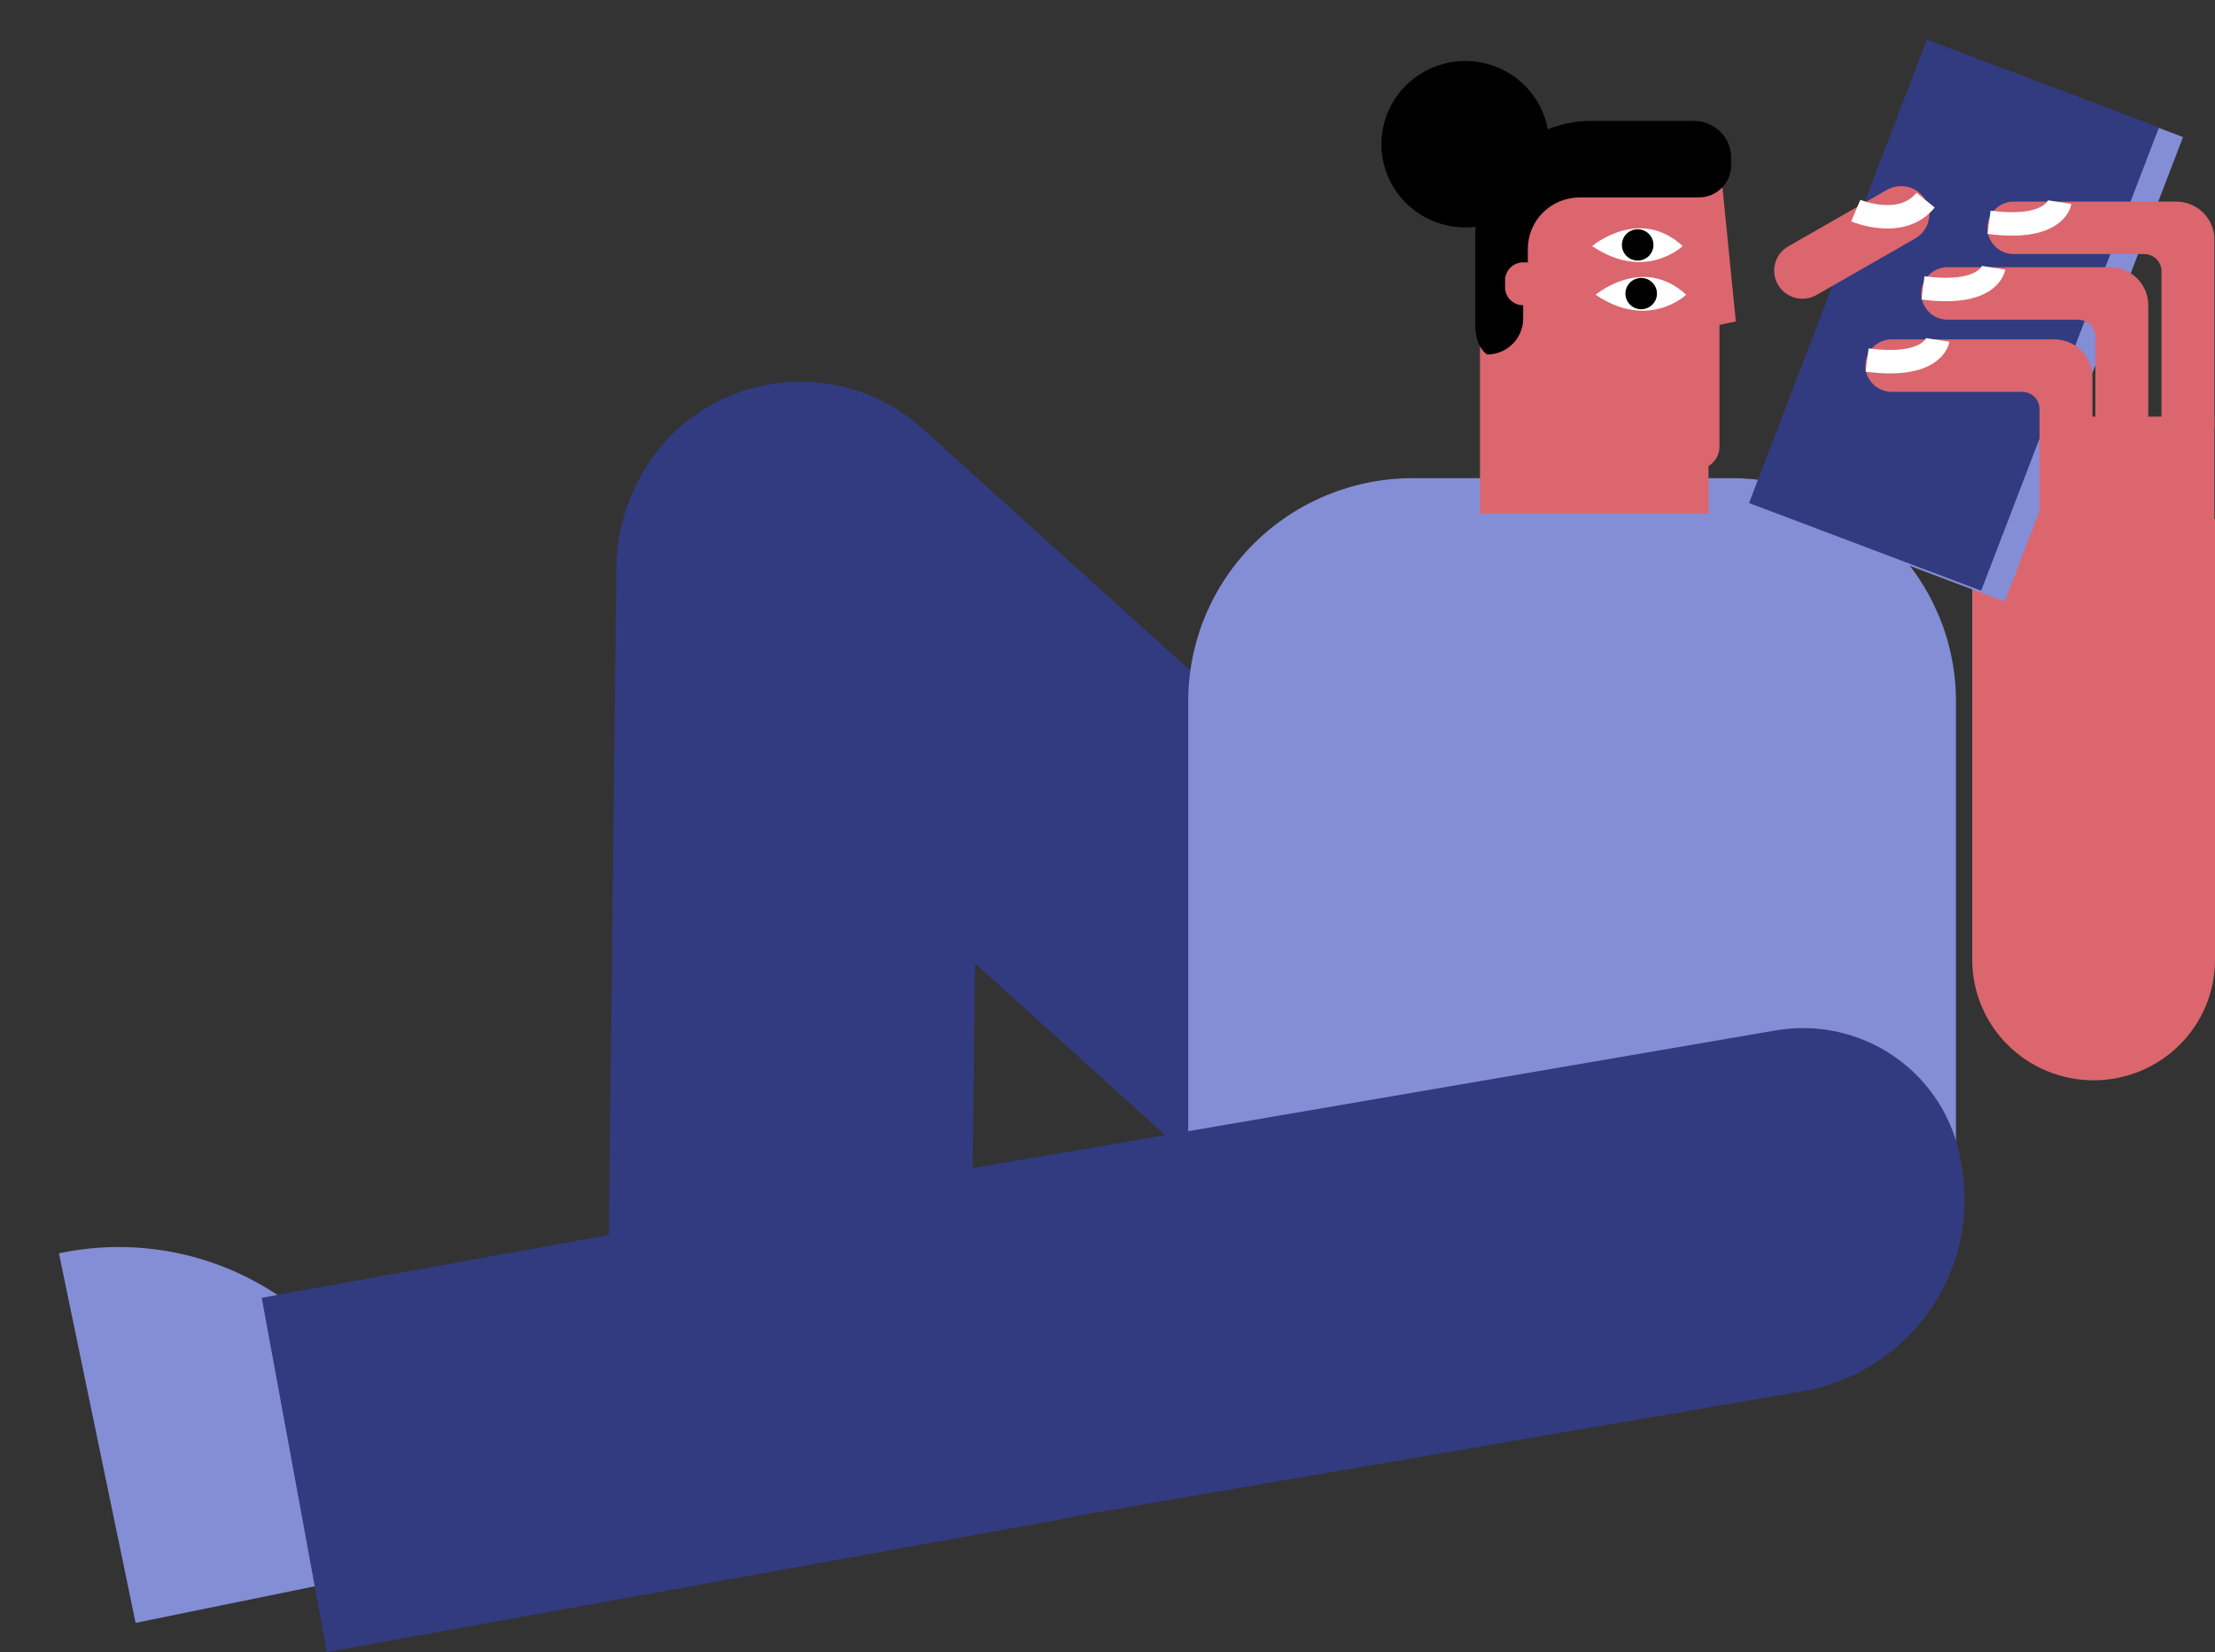 <svg width="189" height="141" viewBox="0 0 189 141" fill="none" xmlns="http://www.w3.org/2000/svg">
<rect x="0" y="0" width="189" height="141" fill="#333333" stroke="none"/>
<path d="M78.724 36.587L145.287 96.769L135.913 106.976C134.404 108.619 132.584 109.951 130.556 110.896C128.529 111.841 126.333 112.381 124.096 112.484C121.858 112.587 119.621 112.252 117.514 111.498C115.407 110.743 113.47 109.584 111.814 108.087L57.86 59.306C56.356 57.947 55.137 56.307 54.272 54.48C53.407 52.653 52.914 50.675 52.819 48.659C52.725 46.643 53.032 44.628 53.722 42.73C54.413 40.832 55.473 39.087 56.843 37.595C58.213 36.103 59.866 34.894 61.707 34.036C63.548 33.178 65.541 32.688 67.573 32.594C69.605 32.501 71.635 32.805 73.549 33.49C75.462 34.175 77.22 35.227 78.724 36.587Z" fill="#323B80"/>
<path d="M120.562 40.809H147.719C150.238 40.809 152.731 41.301 155.058 42.257C157.384 43.213 159.498 44.615 161.279 46.382C163.06 48.148 164.472 50.246 165.436 52.554C166.4 54.863 166.896 57.337 166.896 59.836V101.621H101.389V59.835C101.389 54.789 103.41 49.949 107.006 46.381C110.602 42.812 115.48 40.808 120.566 40.808L120.562 40.809Z" fill="#848ED6"/>
<path d="M76.933 102.661L77.178 126.972L44.726 127.294L44.724 127.078C44.66 120.687 47.156 114.532 51.665 109.968C56.174 105.404 62.326 102.804 68.767 102.74L76.933 102.659L76.933 102.661Z" fill="#848ED6"/>
<path d="M83.575 48.587L82.854 111.682L51.879 111.333L52.6 48.239C52.623 46.221 53.047 44.227 53.846 42.371C54.646 40.515 55.806 38.834 57.261 37.423C58.715 36.012 60.435 34.899 62.324 34.148C64.211 33.397 66.23 33.023 68.264 33.045C70.298 33.068 72.307 33.489 74.177 34.282C76.048 35.075 77.742 36.227 79.164 37.67C80.586 39.113 81.707 40.82 82.464 42.693C83.221 44.566 83.599 46.569 83.575 48.587Z" fill="#323B80"/>
<path d="M80.059 100.202L151.514 87.943C155.08 87.331 158.746 88.15 161.703 90.219C164.661 92.289 166.669 95.439 167.286 98.978L167.389 99.57C168.145 103.907 167.133 108.365 164.577 111.962C162.02 115.559 158.128 118.001 153.757 118.751L85.337 130.49C83.372 130.827 81.359 130.777 79.413 130.342C77.468 129.907 75.627 129.096 73.998 127.956C72.368 126.816 70.98 125.368 69.915 123.695C68.849 122.023 68.125 120.158 67.785 118.209L67.682 117.616C66.996 113.678 67.915 109.632 70.236 106.366C72.557 103.1 76.09 100.883 80.059 100.202Z" fill="#323B80"/>
<path d="M35.569 133.607L11.571 138.508L5.029 106.969L5.242 106.925C11.55 105.638 18.116 106.889 23.495 110.405C28.873 113.92 32.624 119.411 33.923 125.671L35.569 133.607Z" fill="#848ED6"/>
<path d="M90.448 129.685L27.887 141L22.332 110.762L84.893 99.448C86.894 99.086 88.948 99.118 90.936 99.544C92.924 99.969 94.809 100.779 96.481 101.927C98.154 103.076 99.583 104.539 100.685 106.235C101.788 107.931 102.543 109.826 102.908 111.811C103.644 115.821 102.746 119.957 100.409 123.309C98.072 126.661 94.489 128.955 90.448 129.685Z" fill="#323B80"/>
<path d="M189 44.311V81.925C189 84.65 187.909 87.264 185.967 89.191C184.025 91.118 181.39 92.201 178.644 92.201C175.897 92.201 173.263 91.118 171.321 89.191C169.379 87.264 168.288 84.65 168.288 81.925V45.077H157.848V42.151C157.848 41.286 158.02 40.428 158.354 39.628C158.688 38.828 159.178 38.102 159.795 37.489C160.412 36.877 161.144 36.392 161.95 36.06C162.757 35.729 163.621 35.559 164.493 35.559H188.949V44.314L189 44.311Z" fill="#DB666E"/>
<path d="M186.272 11.698L166.466 4.213L151.246 43.866L171.052 51.35L186.272 11.698Z" fill="#848ED6"/>
<path d="M184.225 10.87L164.419 3.386L149.239 42.931L169.045 50.416L184.225 10.87Z" fill="#323B80"/>
<path d="M169.574 19.445C169.574 20.038 169.812 20.608 170.235 21.028C170.658 21.448 171.233 21.684 171.831 21.684H182.958C183.152 21.684 183.344 21.722 183.523 21.796C183.702 21.869 183.865 21.977 184.002 22.113C184.139 22.249 184.248 22.411 184.322 22.588C184.396 22.766 184.434 22.956 184.434 23.149V36.491H188.949V20.443C188.949 19.584 188.605 18.761 187.993 18.154C187.381 17.546 186.551 17.205 185.685 17.205H171.831C171.233 17.205 170.659 17.441 170.235 17.861C169.812 18.281 169.574 18.851 169.574 19.445Z" fill="#DB666E"/>
<path d="M163.931 25.044C163.931 25.638 164.169 26.208 164.592 26.628C165.016 27.048 165.59 27.284 166.188 27.284H177.315C177.707 27.284 178.082 27.438 178.359 27.712C178.636 27.987 178.791 28.36 178.791 28.748V42.091H183.305V26.043C183.305 25.618 183.221 25.197 183.057 24.804C182.893 24.411 182.653 24.054 182.35 23.753C182.047 23.452 181.687 23.214 181.291 23.051C180.895 22.888 180.471 22.804 180.042 22.804H166.188C165.59 22.804 165.015 23.04 164.592 23.46C164.169 23.881 163.931 24.45 163.931 25.044Z" fill="#DB666E"/>
<path d="M159.165 31.203C159.165 31.798 159.403 32.367 159.826 32.787C160.25 33.208 160.824 33.444 161.423 33.444H172.55C172.942 33.444 173.317 33.598 173.593 33.872C173.87 34.147 174.026 34.519 174.026 34.907V43.895L178.541 44.02V32.202C178.541 31.343 178.197 30.52 177.585 29.912C176.972 29.305 176.142 28.964 175.277 28.964H161.423C160.824 28.964 160.25 29.2 159.826 29.62C159.403 30.04 159.165 30.61 159.165 31.203Z" fill="#DB666E"/>
<path d="M163.421 20.353C164.576 19.691 164.971 18.227 164.305 17.081C163.638 15.935 162.162 15.543 161.007 16.204L152.591 21.026C151.436 21.687 151.04 23.152 151.707 24.297C152.374 25.443 153.85 25.836 155.005 25.174L163.421 20.353Z" fill="#DB666E"/>
<path d="M175.755 17.254C175.755 17.254 175.369 19.712 169.723 18.971" stroke="white" stroke-width="2" stroke-miterlimit="10"/>
<path d="M170.112 22.853C170.112 22.853 169.726 25.311 164.08 24.57" stroke="white" stroke-width="2" stroke-miterlimit="10"/>
<path d="M165.347 29.012C165.347 29.012 164.96 31.471 159.314 30.729" stroke="white" stroke-width="2" stroke-miterlimit="10"/>
<path d="M158.348 17.974C158.348 17.974 162.238 19.631 164.307 17.081" stroke="white" stroke-width="2" stroke-miterlimit="10"/>
<path d="M148.113 27.431L146.718 27.728V38.128C146.718 38.459 146.632 38.784 146.468 39.071C146.304 39.359 146.067 39.6 145.781 39.77V43.817H126.284V28.991H126.579V21.309C126.579 19.024 127.494 16.832 129.123 15.216C130.751 13.6 132.96 12.692 135.264 12.692H146.643L146.718 13.446L148.113 27.431Z" fill="#DB666E"/>
<path d="M135.851 21.001C135.851 21.001 139.89 17.589 143.578 21.001C143.577 21.001 140.387 24.068 135.851 21.001Z" fill="white"/>
<path d="M139.739 22.238C140.482 22.238 141.085 21.64 141.085 20.902C141.085 20.165 140.482 19.567 139.739 19.567C138.995 19.567 138.393 20.165 138.393 20.902C138.393 21.64 138.995 22.238 139.739 22.238Z" fill="black"/>
<path d="M136.149 25.156C136.149 25.156 140.188 21.743 143.876 25.156C143.876 25.156 140.686 28.223 136.149 25.156Z" fill="white"/>
<path d="M140.038 26.393C140.781 26.393 141.384 25.795 141.384 25.058C141.384 24.32 140.781 23.722 140.038 23.722C139.294 23.722 138.692 24.32 138.692 25.058C138.692 25.795 139.294 26.393 140.038 26.393Z" fill="black"/>
<path d="M147.714 13.456V14.109C147.715 14.469 147.644 14.825 147.505 15.157C147.366 15.49 147.163 15.792 146.907 16.047C146.651 16.301 146.346 16.503 146.011 16.641C145.676 16.779 145.317 16.849 144.955 16.849H134.788C134.208 16.849 133.633 16.963 133.096 17.183C132.56 17.404 132.073 17.727 131.662 18.134C131.251 18.542 130.926 19.026 130.704 19.558C130.482 20.09 130.367 20.661 130.367 21.237V22.393H129.969C129.559 22.393 129.166 22.555 128.876 22.842C128.586 23.13 128.423 23.52 128.423 23.926V24.52C128.423 24.927 128.586 25.317 128.876 25.604C129.166 25.891 129.559 26.053 129.969 26.053V27.191C129.969 27.594 129.889 27.992 129.733 28.365C129.578 28.737 129.35 29.075 129.063 29.359C128.776 29.644 128.436 29.87 128.061 30.024C127.686 30.178 127.284 30.257 126.878 30.257C126.878 30.255 126.877 30.252 126.876 30.25C126.874 30.248 126.873 30.246 126.87 30.245C126.121 29.685 125.881 28.661 125.881 27.73V20.142C125.881 19.877 125.891 19.616 125.912 19.356C124.524 19.527 123.117 19.291 121.862 18.677C120.608 18.063 119.563 17.098 118.855 15.901C118.147 14.704 117.809 13.328 117.88 11.942C117.952 10.556 118.432 9.222 119.259 8.103C120.087 6.985 121.227 6.131 122.538 5.648C123.849 5.165 125.274 5.074 126.637 5.385C127.999 5.697 129.24 6.397 130.206 7.401C131.172 8.404 131.821 9.666 132.072 11.031C133.25 10.559 134.509 10.317 135.78 10.319H144.551C145.39 10.319 146.194 10.649 146.787 11.237C147.38 11.825 147.714 12.623 147.714 13.456Z" fill="black"/>
</svg>
